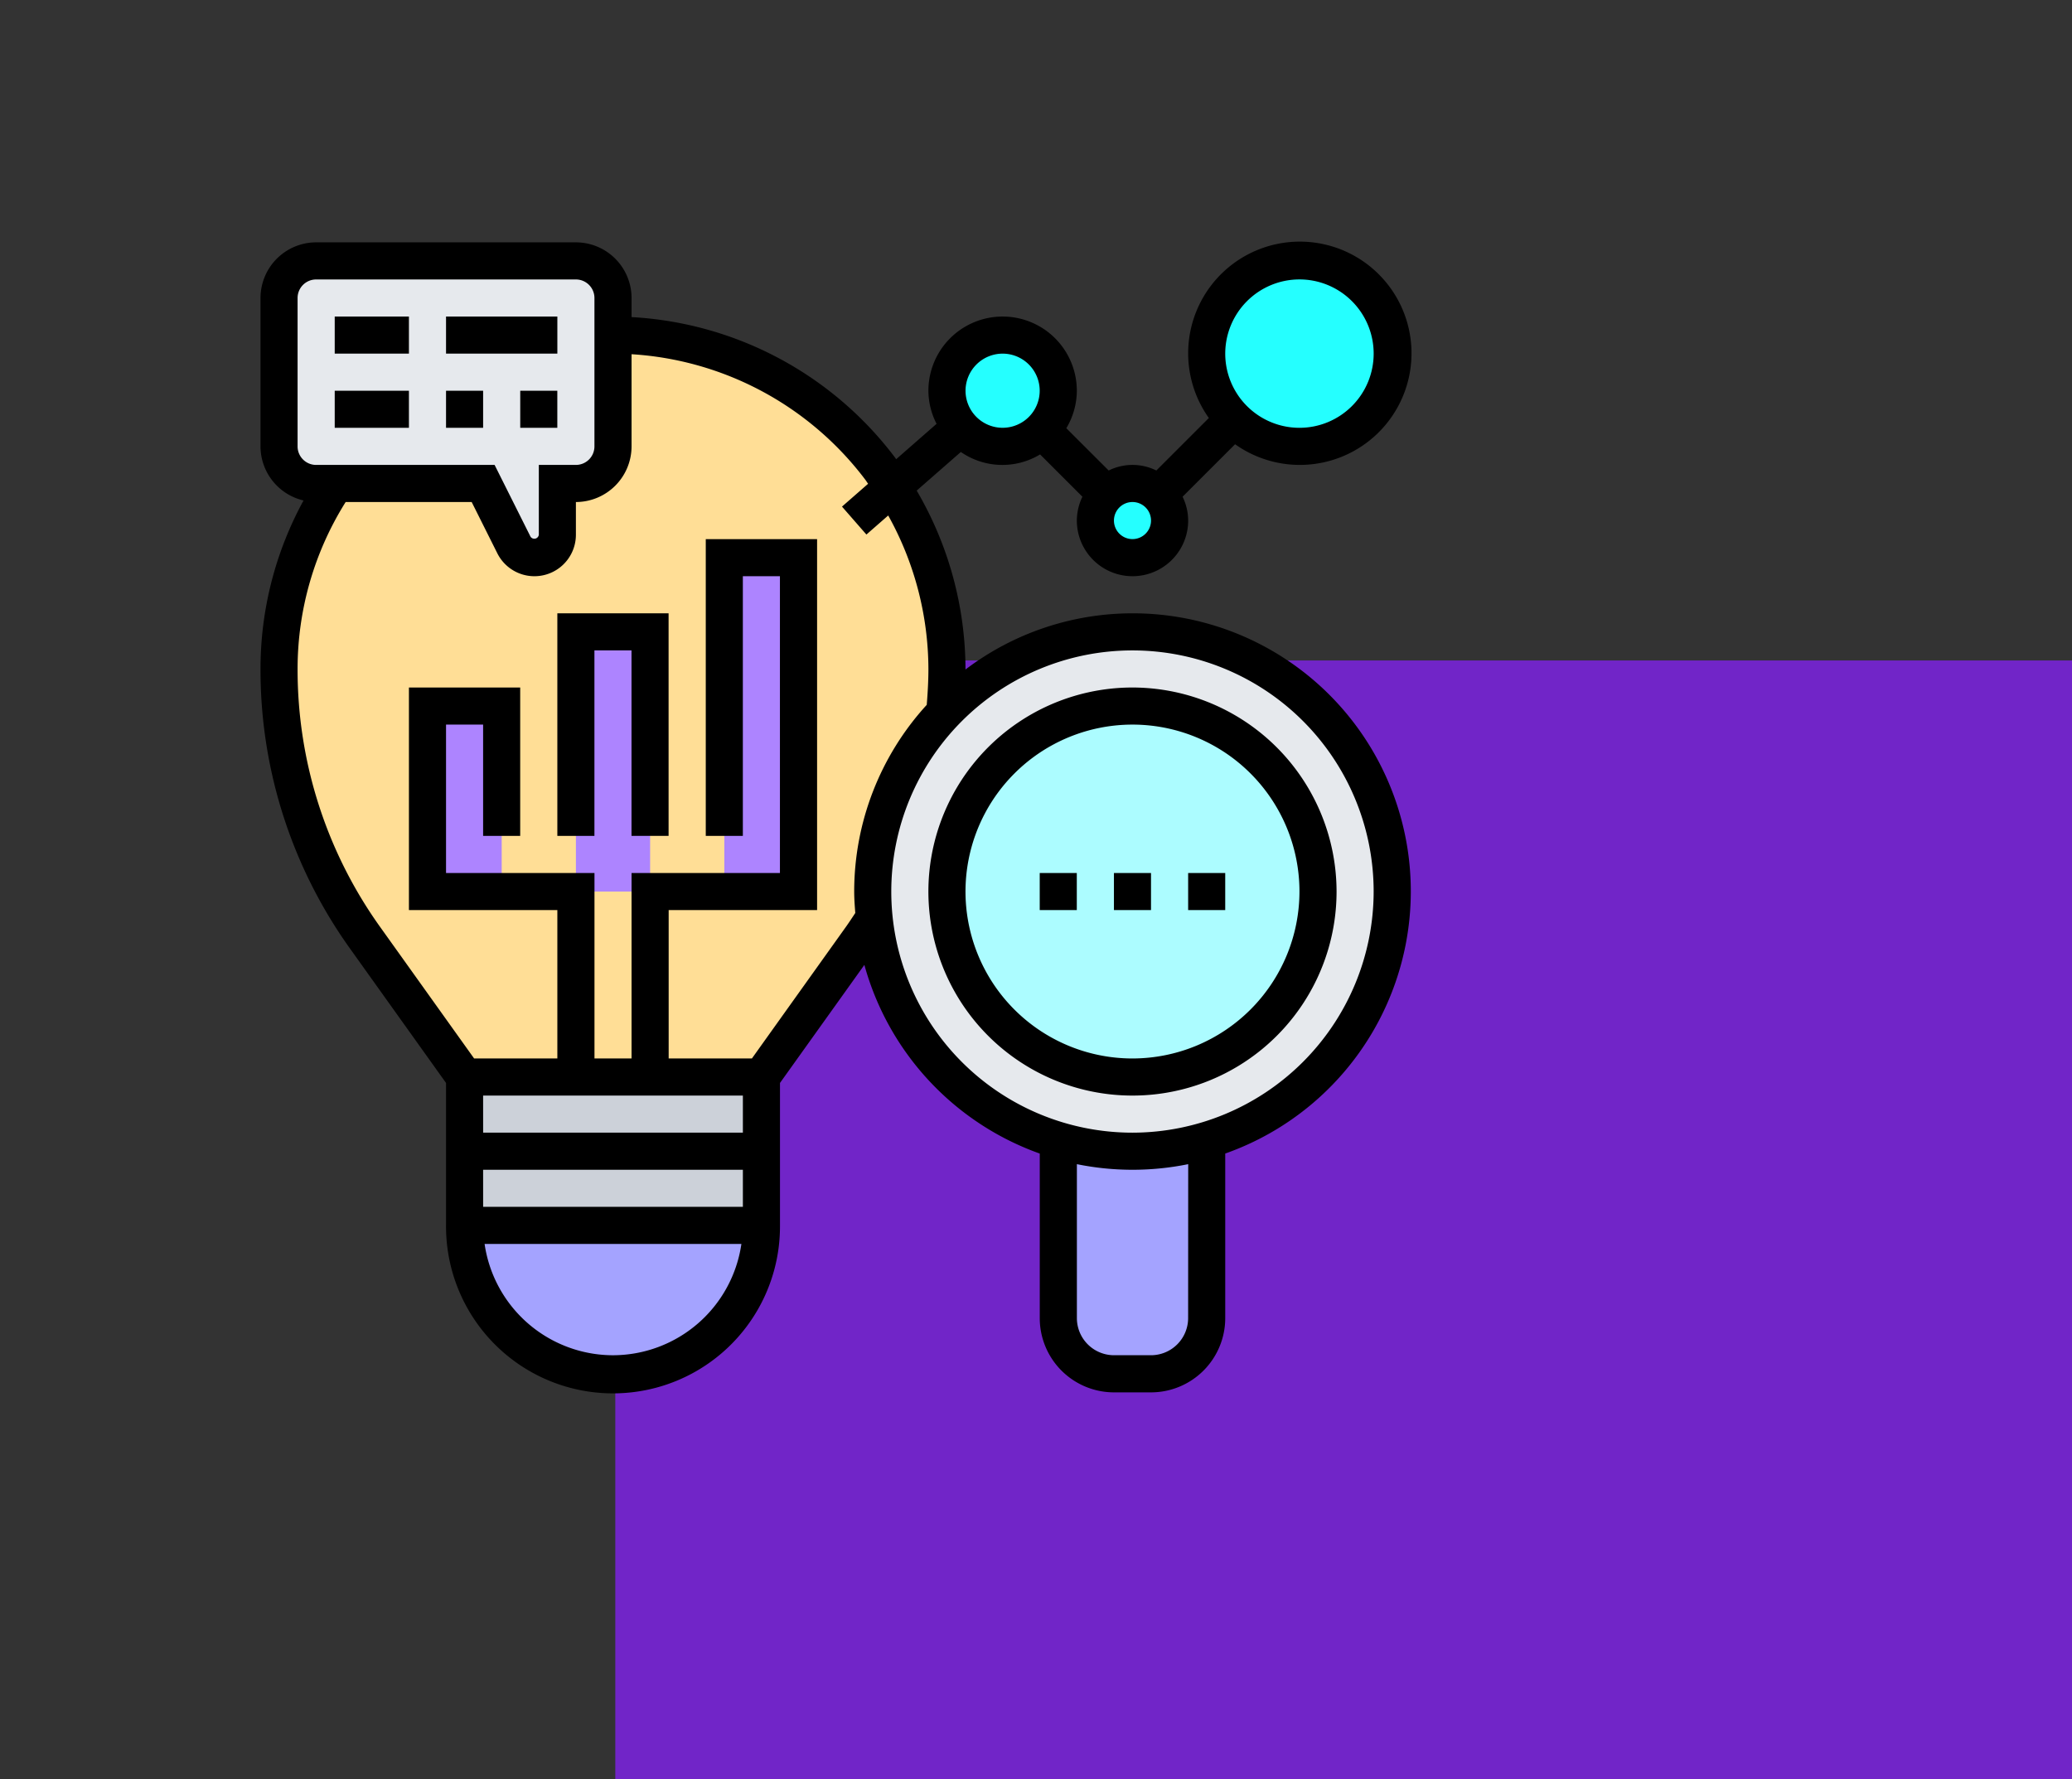 <svg xmlns="http://www.w3.org/2000/svg" width="312.926" height="268.772" viewBox="0 0 312.926 268.772">
  <rect x="0" y="0" width="312.926" height="268.772" fill="#333333" stroke="none"/>
  <g id="Grupo_974101" data-name="Grupo 974101" transform="translate(-7215.574 7979.083)">
    <g id="Grupo_974083" data-name="Grupo 974083" transform="translate(7260.5 -7934.68)">
      <rect id="Rectángulo_49533" data-name="Rectángulo 49533" width="220" height="169" transform="translate(48 55.369)" fill="#7125c8"/>
      <g id="Grupo_169217" data-name="Grupo 169217" transform="translate(-44.926 -44.076)">
        <rect id="Rectángulo_49754" data-name="Rectángulo 49754" width="252.408" height="233.81" transform="translate(0 -0.327)" fill="none"/>
        <g id="analizar" transform="translate(39.343 36.283)">
          <g id="Grupo_165727" data-name="Grupo 165727" transform="translate(2.802 2.802)">
            <g id="Grupo_165714" data-name="Grupo 165714" transform="translate(28.02 145.702)">
              <path id="Trazado_177889" data-name="Trazado 177889" d="M12,54H56.831A22.416,22.416,0,1,1,12,54Z" transform="translate(-12 -54)" fill="#a4a3ff"/>
            </g>
            <g id="Grupo_165715" data-name="Grupo 165715" transform="translate(28.02 123.286)">
              <path id="Trazado_177890" data-name="Trazado 177890" d="M56.831,46V68.416H12V46H56.831Z" transform="translate(-12 -46)" fill="#ccd1d9"/>
            </g>
            <g id="Grupo_165716" data-name="Grupo 165716" transform="translate(0 11.208)">
              <path id="Trazado_177891" data-name="Trazado 177891" d="M102.87,56.435a51.2,51.2,0,0,0-2.578-15.943,49.044,49.044,0,0,0-5.6-11.572c-.588-.925-1.233-1.849-1.905-2.746A50.44,50.44,0,0,0,52.435,6V22.812a5.62,5.62,0,0,1-5.6,5.6h-2.8v7.733a3.463,3.463,0,0,1-6.557,1.569l-4.651-9.3H10.462v.056A50.031,50.031,0,0,0,4.186,41.809,49.454,49.454,0,0,0,2,56.435,70.027,70.027,0,0,0,15.029,97.092l14.99,20.987H74.851l14.99-20.987c.7-.981,1.373-1.989,2.017-3a38.156,38.156,0,0,1-.2-4.035,39.125,39.125,0,0,1,10.9-27.123c.2-2.158.308-4.315.308-6.5Z" transform="translate(-2 -6)" fill="#ffde96"/>
            </g>
            <g id="Grupo_165717" data-name="Grupo 165717">
              <path id="Trazado_177892" data-name="Trazado 177892" d="M52.435,13.208V30.02a5.62,5.62,0,0,1-5.6,5.6h-2.8v7.733a3.463,3.463,0,0,1-6.557,1.569l-4.651-9.3H7.6A5.62,5.62,0,0,1,2,30.02V7.6A5.62,5.62,0,0,1,7.6,2H46.831a5.62,5.62,0,0,1,5.6,5.6Z" transform="translate(-2 -2)" fill="#e6e9ed"/>
            </g>
            <g id="Grupo_165718" data-name="Grupo 165718" transform="translate(67.247 44.831)">
              <path id="Trazado_177893" data-name="Trazado 177893" d="M26,18H37.208V68.435H26Z" transform="translate(-26 -18)" fill="#ad84ff"/>
            </g>
            <g id="Grupo_165719" data-name="Grupo 165719" transform="translate(44.831 56.039)">
              <path id="Trazado_177894" data-name="Trazado 177894" d="M18,22H29.208V61.227H18Z" transform="translate(-18 -22)" fill="#ad84ff"/>
            </g>
            <g id="Grupo_165720" data-name="Grupo 165720" transform="translate(22.416 67.247)">
              <path id="Trazado_177895" data-name="Trazado 177895" d="M10,26H21.208V54.02H10Z" transform="translate(-10 -26)" fill="#ad84ff"/>
            </g>
            <g id="Grupo_165721" data-name="Grupo 165721" transform="translate(140.098)">
              <path id="Trazado_177896" data-name="Trazado 177896" d="M66.01,2A14.028,14.028,0,1,1,52,16.01,14.015,14.015,0,0,1,66.01,2Z" transform="translate(-52 -2)" fill="#25ffff"/>
            </g>
            <g id="Grupo_165722" data-name="Grupo 165722" transform="translate(123.286 33.623)">
              <path id="Trazado_177897" data-name="Trazado 177897" d="M55.555,15.653A5.479,5.479,0,0,1,57.208,19.6,5.6,5.6,0,1,1,46,19.6a5.587,5.587,0,0,1,9.555-3.951Z" transform="translate(-46 -14)" fill="#25ffff"/>
            </g>
            <g id="Grupo_165723" data-name="Grupo 165723" transform="translate(100.87 11.208)">
              <path id="Trazado_177898" data-name="Trazado 177898" d="M46.406,6a8.406,8.406,0,1,1-6.332,13.926A8.3,8.3,0,0,1,38,14.406,8.4,8.4,0,0,1,46.406,6Z" transform="translate(-38 -6)" fill="#25ffff"/>
            </g>
            <g id="Grupo_165724" data-name="Grupo 165724" transform="translate(117.682 132.869)">
              <path id="Trazado_177899" data-name="Trazado 177899" d="M66.416,49.42V76.263a8.4,8.4,0,0,1-8.406,8.406h-5.6A8.4,8.4,0,0,1,44,76.263V49.42a39.46,39.46,0,0,0,22.416,0Z" transform="translate(-44 -49.42)" fill="#a4a3ff"/>
            </g>
            <g id="Grupo_165725" data-name="Grupo 165725" transform="translate(89.663 56.039)">
              <path id="Trazado_177900" data-name="Trazado 177900" d="M62.02,98.83A39.308,39.308,0,0,1,34.2,65.262a38.157,38.157,0,0,1-.2-4.035,39.188,39.188,0,1,1,28.02,37.6Z" transform="translate(-34 -22)" fill="#e6e9ed"/>
            </g>
            <g id="Grupo_165726" data-name="Grupo 165726" transform="translate(100.818 67.299)">
              <circle id="Elipse_5192" data-name="Elipse 5192" cx="27.898" cy="27.898" r="27.898" fill="#acfcff"/>
            </g>
          </g>
          <g id="Grupo_165728" data-name="Grupo 165728">
            <path id="Trazado_177901" data-name="Trazado 177901" d="M132.692,57.039a41.764,41.764,0,0,0-25.22,8.487c0-.025,0-.053,0-.081A53.589,53.589,0,0,0,100.1,38.5l6.669-5.834a11.017,11.017,0,0,0,11.97.37l6.391,6.391a8.327,8.327,0,0,0-.841,3.6,8.406,8.406,0,0,0,16.812,0,8.268,8.268,0,0,0-.843-3.6l7.93-7.93a16.865,16.865,0,1,0-3.962-3.962l-7.93,7.93a8.107,8.107,0,0,0-7.2,0L122.7,29.076a11.1,11.1,0,0,0,1.586-5.66,11.208,11.208,0,0,0-22.416,0,11.076,11.076,0,0,0,1.233,5L97,33.758c-.062-.084-.112-.171-.174-.255A53.508,53.508,0,0,0,57.039,12.292V9.406A8.416,8.416,0,0,0,48.633,1H9.406A8.416,8.416,0,0,0,1,9.406V31.822a8.409,8.409,0,0,0,6.5,8.171A53.005,53.005,0,0,0,1,65.445a72.345,72.345,0,0,0,13.55,42.284L29.02,127.985V149.5a25.218,25.218,0,1,0,50.435,0V127.985L92.2,110.15a42.151,42.151,0,0,0,26.487,28.5v24.867a11.219,11.219,0,0,0,11.208,11.208h5.6A11.219,11.219,0,0,0,146.7,163.513V138.646a42,42,0,0,0-14.01-81.607ZM157.91,6.6A11.208,11.208,0,1,1,146.7,17.812,11.219,11.219,0,0,1,157.91,6.6ZM132.692,40.227a2.8,2.8,0,1,1-2.8,2.8A2.8,2.8,0,0,1,132.692,40.227ZM113.078,17.812a5.6,5.6,0,1,1-5.6,5.6A5.61,5.61,0,0,1,113.078,17.812ZM6.6,31.822V9.406a2.8,2.8,0,0,1,2.8-2.8H48.633a2.8,2.8,0,0,1,2.8,2.8V31.822a2.8,2.8,0,0,1-2.8,2.8h-5.6V45.17a.685.685,0,0,1-1.252.294L36.355,34.623H9.406A2.8,2.8,0,0,1,6.6,31.822Zm28.02,98.068H73.851v5.6H34.623Zm0,11.208H73.851v5.6H34.623Zm19.614,28.02a19.629,19.629,0,0,1-19.39-16.812H73.627A19.629,19.629,0,0,1,54.237,169.117Zm35.128-64.644L75.213,124.286H62.643V101.87H85.059V45.831H68.247V90.663h5.6V51.435h5.6V96.266H57.039v28.02h-5.6V96.266H29.02V73.851h5.6V90.663h5.6V68.247H23.416V101.87H45.831v22.416H33.262L19.106,104.473A66.8,66.8,0,0,1,6.6,65.445a47.439,47.439,0,0,1,7.26-25.218H32.892l3.875,7.747a6.264,6.264,0,0,0,11.866-2.8V40.227a8.416,8.416,0,0,0,8.406-8.406V17.9A47.889,47.889,0,0,1,92.347,36.865c.146.2.272.406.415.605l-3.942,3.449,3.687,4.22,3.292-2.88a47.924,47.924,0,0,1,6.072,23.186c0,1.8-.106,3.62-.252,5.422a41.813,41.813,0,0,0-10.956,28.2c0,1.093.081,2.166.165,3.239-.479.729-.955,1.454-1.463,2.166Zm51.733,59.04a5.61,5.61,0,0,1-5.6,5.6h-5.6a5.61,5.61,0,0,1-5.6-5.6V140.252a42.174,42.174,0,0,0,16.812,0Zm-8.406-28.02a36.425,36.425,0,1,1,36.425-36.425A36.467,36.467,0,0,1,132.692,135.494Z" transform="translate(-1 -1)"/>
            <path id="Trazado_177902" data-name="Trazado 177902" d="M67.822,25A30.822,30.822,0,1,0,98.643,55.822,30.858,30.858,0,0,0,67.822,25Zm0,56.039A25.218,25.218,0,1,1,93.039,55.822,25.245,25.245,0,0,1,67.822,81.039Z" transform="translate(63.87 42.247)"/>
            <path id="Trazado_177903" data-name="Trazado 177903" d="M43,35h5.6v5.6H43Z" transform="translate(74.682 60.266)"/>
            <path id="Trazado_177904" data-name="Trazado 177904" d="M47,35h5.6v5.6H47Z" transform="translate(81.89 60.266)"/>
            <path id="Trazado_177905" data-name="Trazado 177905" d="M51,35h5.6v5.6H51Z" transform="translate(89.098 60.266)"/>
            <path id="Trazado_177906" data-name="Trazado 177906" d="M17,54.623h5.6V26.6h5.6v28.02h5.6V21H17Z" transform="translate(27.831 35.039)"/>
            <path id="Trazado_177907" data-name="Trazado 177907" d="M5,5H16.208v5.6H5Z" transform="translate(6.208 6.208)"/>
            <path id="Trazado_177908" data-name="Trazado 177908" d="M5,9H16.208v5.6H5Z" transform="translate(6.208 13.416)"/>
            <path id="Trazado_177909" data-name="Trazado 177909" d="M11,5H27.812v5.6H11Z" transform="translate(17.02 6.208)"/>
            <path id="Trazado_177910" data-name="Trazado 177910" d="M11,9h5.6v5.6H11Z" transform="translate(17.02 13.416)"/>
            <path id="Trazado_177911" data-name="Trazado 177911" d="M15,9h5.6v5.6H15Z" transform="translate(24.227 13.416)"/>
          </g>
        </g>
      </g>
    </g>
  </g>
</svg>
